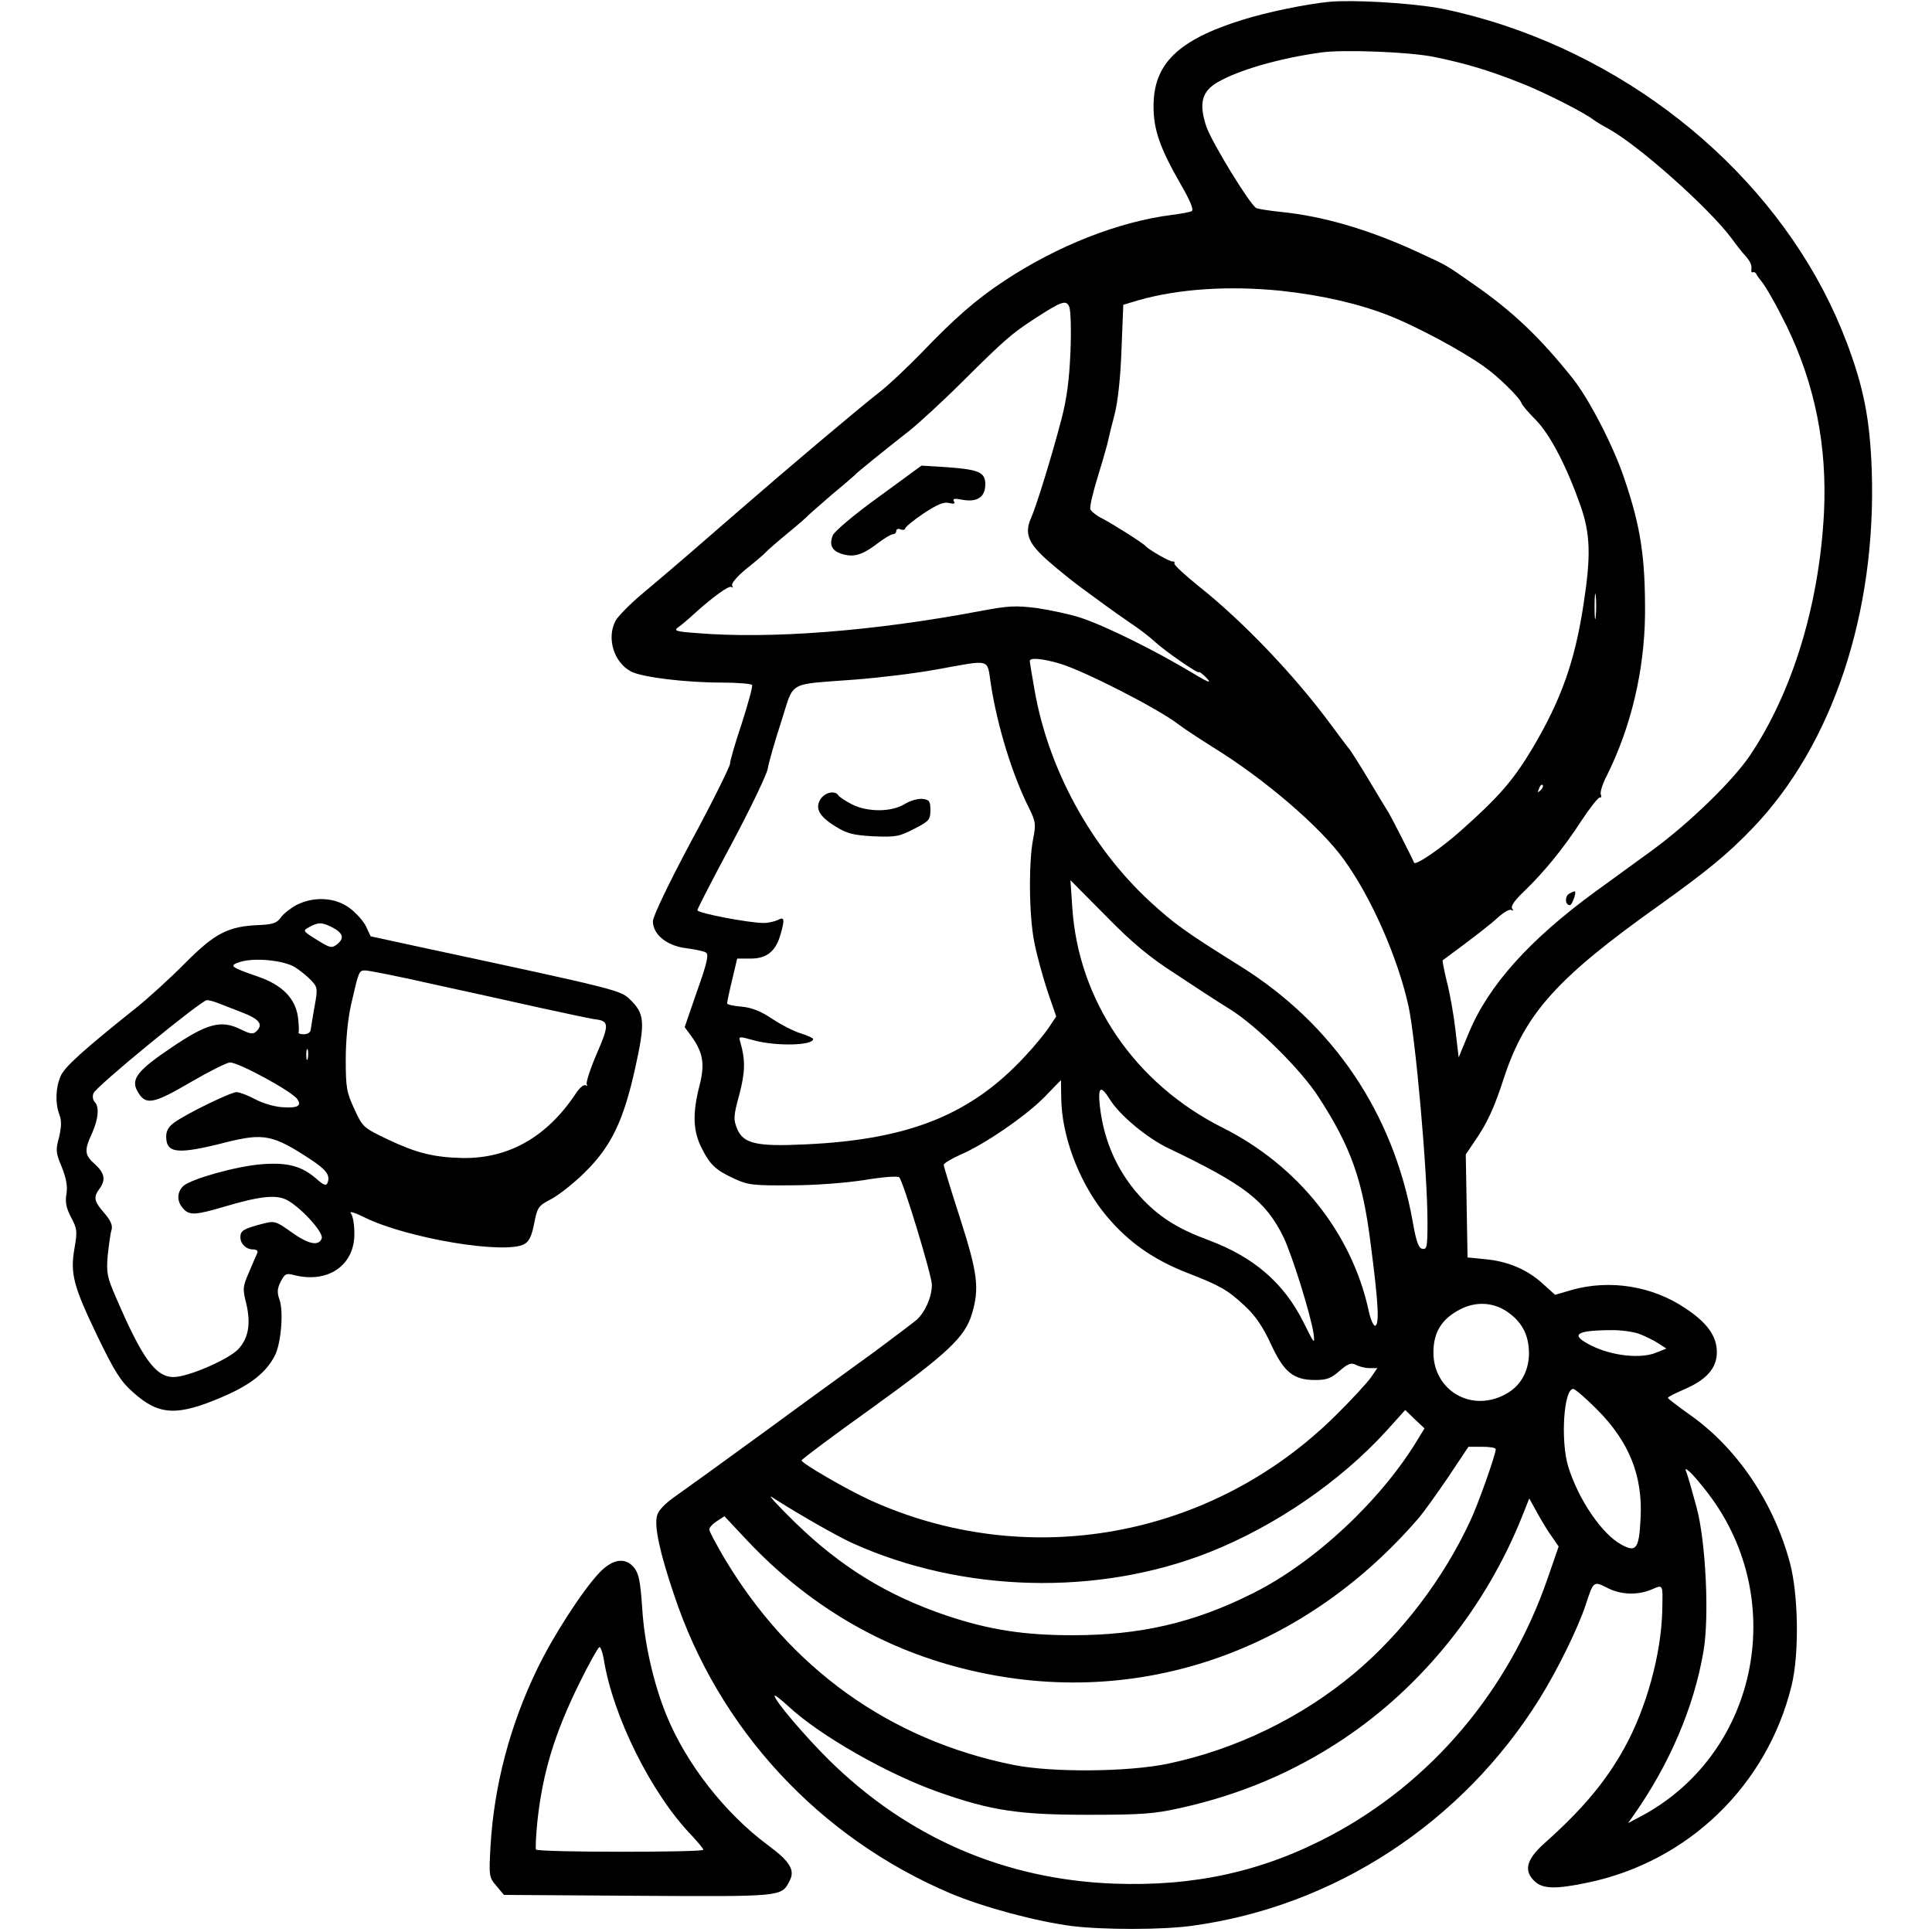 <?xml version="1.0" standalone="no"?>
<!DOCTYPE svg PUBLIC "-//W3C//DTD SVG 20010904//EN"
 "http://www.w3.org/TR/2001/REC-SVG-20010904/DTD/svg10.dtd">
<svg version="1.0" xmlns="http://www.w3.org/2000/svg"
 width="651pt" height="651pt" viewBox="0 0 651 651"
 preserveAspectRatio="xMidYMid meet">
<g transform="translate(0,651) scale(0.1,-0.1)"
fill="#000000" stroke="none">
<path d="M4480 6504 c-81 -8 -211 -35 -294 -61 -218 -68 -300 -149 -299 -293
0 -77 22 -140 91 -260 32 -55 45 -87 38 -91 -6 -4 -36 -9 -66 -13 -182 -23
-387 -104 -567 -223 -95 -63 -166 -125 -280 -244 -46 -47 -108 -106 -139 -130
-73 -57 -303 -251 -479 -404 -153 -133 -207 -180 -320 -275 -42 -35 -83 -77
-91 -92 -31 -59 -5 -141 53 -171 37 -19 183 -37 305 -37 53 0 99 -4 102 -8 3
-5 -13 -62 -34 -128 -22 -65 -40 -127 -40 -137 0 -9 -58 -127 -130 -260 -76
-142 -130 -255 -130 -271 0 -45 47 -83 112 -91 30 -4 61 -10 67 -15 10 -6 3
-37 -30 -129 l-42 -122 20 -27 c42 -57 49 -96 30 -170 -24 -93 -22 -153 7
-210 29 -58 48 -75 111 -104 45 -21 64 -23 190 -22 81 0 185 8 249 18 59 10
112 14 116 9 14 -15 110 -331 110 -362 0 -41 -22 -91 -51 -118 -13 -11 -78
-60 -144 -109 -66 -48 -232 -168 -368 -268 -137 -100 -273 -198 -303 -219 -34
-24 -56 -47 -60 -64 -10 -36 9 -124 57 -266 150 -453 489 -819 932 -1007 112
-47 287 -94 409 -110 107 -13 305 -13 405 1 479 65 910 347 1170 764 60 96
130 238 157 320 25 77 26 78 71 55 46 -24 102 -26 150 -6 40 17 38 21 36 -74
-4 -145 -53 -324 -126 -457 -63 -115 -142 -209 -272 -325 -60 -54 -70 -92 -31
-128 27 -25 71 -26 176 -4 340 70 607 328 689 665 26 107 23 306 -6 414 -55
204 -179 388 -340 500 -39 28 -71 52 -71 55 0 3 24 15 54 28 77 33 111 72 111
126 0 54 -33 100 -108 149 -111 74 -252 96 -379 61 l-58 -17 -41 37 c-52 48
-118 76 -194 83 l-60 6 -3 173 -3 174 29 43 c43 62 66 111 101 219 71 214 179
334 521 577 162 116 233 174 317 262 269 281 416 726 400 1204 -6 171 -27 279
-84 430 -183 487 -622 893 -1156 1070 -72 24 -175 51 -227 59 -101 17 -285 27
-360 20z m353 -186 c107 -22 184 -45 292 -88 77 -30 213 -99 245 -124 8 -6 31
-20 50 -30 103 -57 341 -269 416 -371 16 -22 37 -49 47 -59 16 -19 21 -31 18
-48 0 -5 2 -7 7 -5 4 1 9 -3 11 -8 3 -6 9 -14 14 -20 17 -20 52 -82 88 -155
95 -197 136 -402 125 -628 -16 -309 -106 -604 -249 -817 -58 -86 -205 -229
-331 -321 -60 -43 -145 -106 -190 -138 -223 -163 -361 -317 -427 -477 l-34
-82 -11 94 c-6 52 -19 125 -29 162 -9 38 -15 69 -14 71 106 78 161 121 187
145 19 17 38 28 44 25 7 -5 8 -2 3 5 -5 8 10 29 42 59 67 65 131 143 192 237
29 44 57 79 62 78 4 -2 6 3 3 10 -3 8 6 36 20 63 82 164 127 355 129 544 1
190 -14 293 -69 455 -36 109 -118 268 -174 339 -109 137 -202 226 -333 317
-100 70 -87 62 -197 113 -162 74 -314 118 -455 132 -38 4 -76 10 -82 13 -22
12 -149 220 -168 274 -26 78 -16 119 38 150 71 41 205 80 347 100 74 11 301 2
383 -15z m-515 -788 c138 -15 263 -44 364 -84 91 -36 241 -116 317 -170 48
-33 124 -108 128 -125 2 -6 23 -31 48 -56 49 -50 105 -159 151 -290 33 -95 35
-168 10 -330 -29 -193 -76 -324 -172 -486 -66 -110 -114 -165 -246 -282 -63
-56 -148 -114 -153 -104 -6 15 -78 156 -85 167 -5 8 -35 57 -66 109 -31 52
-61 99 -66 105 -5 6 -33 43 -61 81 -122 166 -297 350 -447 469 -47 38 -84 72
-83 77 2 5 0 8 -5 7 -7 -3 -82 40 -92 52 -8 10 -113 76 -148 94 -18 9 -35 23
-38 30 -3 8 9 58 26 113 17 55 32 108 34 119 2 10 12 51 22 89 11 43 20 127
23 219 l6 149 50 15 c136 39 307 50 483 32z m-711 -205 c-4 -94 -12 -157 -30
-226 -32 -123 -85 -295 -103 -335 -23 -52 -9 -86 60 -146 33 -29 83 -69 109
-88 26 -19 63 -46 82 -60 19 -14 57 -41 85 -60 29 -19 65 -47 81 -62 33 -31
149 -111 149 -103 0 3 8 -3 18 -12 29 -28 19 -26 -34 6 -133 80 -299 162 -384
190 -34 11 -99 25 -145 32 -73 9 -97 8 -192 -10 -360 -68 -709 -95 -958 -74
-69 5 -76 8 -59 20 10 7 33 26 49 41 66 60 122 101 130 94 5 -4 5 -2 2 5 -4 6
15 29 45 54 29 23 60 49 68 58 9 9 42 38 75 65 33 27 65 55 70 61 6 6 42 37
80 70 39 32 72 61 75 64 6 8 107 89 186 151 31 25 112 99 178 165 142 141 164
160 242 211 91 59 107 65 117 40 5 -12 7 -79 4 -151z m1770 -892 c-2 -21 -4
-6 -4 32 0 39 2 55 4 38 2 -18 2 -50 0 -70z m-1806 -159 c83 -25 328 -150 399
-204 19 -15 73 -50 119 -79 172 -106 361 -268 439 -377 93 -128 182 -331 218
-494 24 -111 64 -559 64 -728 0 -83 -2 -93 -17 -90 -13 2 -21 24 -33 93 -66
365 -267 663 -580 859 -189 118 -223 143 -306 219 -199 184 -342 447 -388 712
-9 50 -16 93 -16 98 0 12 43 8 101 -9z m-232 -71 c22 -141 72 -304 129 -417
22 -45 23 -54 13 -104 -15 -78 -14 -256 4 -346 8 -42 28 -115 44 -164 l30 -87
-24 -36 c-13 -20 -49 -64 -81 -98 -182 -197 -391 -281 -739 -297 -165 -8 -210
2 -231 52 -13 32 -13 42 7 115 20 76 21 116 4 176 -7 22 -7 22 47 7 75 -20
198 -17 198 5 0 3 -19 12 -42 19 -23 7 -66 29 -96 49 -37 25 -69 38 -103 41
-27 2 -49 7 -49 11 0 3 7 39 17 79 l17 72 46 0 c54 0 84 25 100 81 15 52 13
61 -9 49 -11 -5 -32 -10 -48 -10 -49 0 -223 33 -223 43 0 5 52 106 116 225 64
120 118 233 121 252 3 19 23 90 45 157 46 142 16 125 248 143 80 6 204 21 275
34 189 34 170 39 184 -51z m1852 -356 c-10 -9 -11 -8 -5 6 3 10 9 15 12 12 3
-3 0 -11 -7 -18z m-1231 -618 c63 -42 146 -96 185 -120 90 -56 239 -204 297
-294 110 -169 150 -281 177 -500 26 -199 29 -267 15 -272 -6 -2 -16 21 -23 54
-57 259 -238 486 -491 613 -297 149 -487 429 -507 744 l-6 90 119 -120 c88
-90 148 -140 234 -195z m-384 -422 c2 -122 56 -269 137 -375 77 -99 166 -164
290 -212 108 -42 133 -56 190 -109 36 -33 61 -69 89 -129 44 -96 76 -122 150
-122 39 0 54 6 82 31 29 25 39 28 55 20 11 -6 32 -11 46 -11 l26 0 -22 -32
c-13 -18 -66 -76 -119 -128 -418 -414 -1039 -526 -1570 -284 -80 37 -230 124
-229 133 0 4 106 83 236 176 258 186 315 240 338 318 26 87 19 138 -40 322
-30 93 -55 174 -55 180 0 5 26 21 58 35 81 35 218 129 282 194 30 31 54 56 55
56 0 0 0 -28 1 -63z m164 -2 c33 -53 125 -130 199 -165 255 -122 325 -176 385
-297 28 -56 93 -264 102 -326 5 -39 3 -37 -34 38 -66 132 -167 219 -319 276
-100 37 -159 73 -219 134 -84 87 -134 194 -148 318 -7 66 3 72 34 22z m1347
-721 c45 -34 65 -77 65 -136 -1 -62 -31 -112 -83 -138 -114 -59 -239 16 -239
143 0 68 28 113 90 145 56 29 118 24 167 -14z m435 -68 c21 -8 50 -22 65 -32
l28 -18 -35 -14 c-51 -21 -147 -11 -216 23 -75 37 -57 52 61 53 33 1 77 -5 97
-12z m-142 -254 c109 -109 156 -224 148 -369 -5 -102 -15 -115 -64 -88 -66 35
-146 153 -180 264 -26 86 -15 261 17 261 6 0 41 -30 79 -68z m-602 -101 c-123
-205 -348 -416 -557 -520 -197 -99 -379 -141 -606 -141 -165 0 -280 18 -422
65 -202 68 -359 164 -515 316 -57 56 -92 94 -78 85 87 -56 220 -132 273 -156
370 -167 827 -179 1203 -30 223 89 440 238 596 409 l63 70 32 -31 33 -31 -22
-36z m262 -34 c0 -18 -59 -185 -86 -242 -91 -196 -231 -379 -389 -512 -180
-151 -401 -258 -630 -306 -135 -28 -390 -30 -520 -4 -417 84 -753 325 -975
698 -27 46 -50 89 -50 95 0 7 11 19 25 28 l26 17 76 -81 c202 -215 447 -361
723 -431 570 -146 1144 44 1543 509 15 18 59 79 97 135 l68 102 46 0 c25 0 46
-3 46 -8z m717 -151 c275 -363 162 -886 -237 -1091 l-34 -18 17 24 c122 173
205 366 237 555 20 115 8 368 -23 484 -14 52 -29 104 -33 115 -7 18 -6 19 9 6
10 -8 38 -41 64 -75z m-527 -145 l22 -32 -37 -107 c-131 -379 -392 -688 -735
-869 -228 -120 -457 -170 -727 -160 -368 14 -694 155 -959 416 -82 81 -184
201 -184 217 0 4 21 -12 46 -35 106 -99 335 -229 505 -289 178 -63 272 -77
504 -77 183 0 223 3 313 23 203 45 383 122 548 232 268 179 481 445 604 753
l23 58 27 -49 c15 -27 37 -64 50 -81z"/>
<path d="M5288 3499 c-16 -9 -15 -39 2 -39 7 0 22 41 17 46 -1 2 -10 -2 -19
-7z"/>
<path d="M2960 4835 c-82 -59 -149 -116 -154 -129 -13 -34 -2 -54 36 -64 38
-10 66 -1 119 40 20 15 42 28 48 28 6 0 11 5 11 11 0 6 7 9 15 5 8 -3 15 -1
15 3 0 5 28 28 62 51 46 30 68 40 86 35 17 -4 22 -2 16 6 -5 9 3 10 29 5 50
-9 77 9 77 52 0 41 -21 50 -133 58 l-82 5 -145 -106z"/>
<path d="M2766 3819 c-21 -31 -7 -59 48 -93 40 -25 60 -30 129 -34 75 -3 87
-1 137 25 51 26 55 31 55 63 0 30 -3 35 -26 38 -15 2 -42 -6 -60 -17 -45 -28
-126 -28 -179 -1 -21 11 -41 24 -45 30 -11 17 -43 11 -59 -11z"/>
<path d="M998 3460 c-20 -11 -44 -30 -52 -42 -13 -18 -27 -23 -72 -25 -105 -4
-149 -27 -249 -127 -49 -50 -124 -118 -165 -151 -179 -143 -244 -201 -256
-232 -17 -39 -18 -91 -4 -129 8 -20 7 -41 -1 -76 -12 -43 -11 -53 9 -100 15
-38 20 -64 16 -90 -5 -28 -1 -48 15 -79 21 -39 22 -48 12 -105 -15 -86 -4
-127 78 -298 58 -119 77 -150 120 -188 87 -78 148 -81 305 -13 92 40 143 81
172 137 21 41 30 147 16 188 -9 25 -8 38 4 62 14 26 18 29 47 21 114 -28 203
35 201 142 0 29 -5 59 -12 67 -6 8 14 2 46 -14 144 -71 475 -126 539 -90 16 9
25 28 33 70 11 55 14 59 58 82 26 14 77 54 113 90 89 88 130 173 170 354 34
155 31 181 -20 230 -30 29 -53 35 -669 167 l-203 44 -16 34 c-9 18 -34 46 -56
62 -49 36 -121 39 -179 9z m122 -75 c36 -19 41 -36 17 -56 -19 -15 -24 -14
-69 14 -48 30 -49 31 -26 43 30 17 43 17 78 -1z m-126 -134 c17 -11 42 -31 54
-44 22 -23 23 -28 12 -88 -6 -34 -12 -70 -13 -78 0 -9 -10 -16 -23 -16 -12 0
-20 3 -18 6 2 4 1 27 -2 52 -9 63 -53 108 -134 136 -95 33 -100 37 -60 50 49
15 146 5 184 -18z m464 -57 c114 -25 279 -61 367 -81 88 -19 171 -37 184 -38
43 -6 44 -19 2 -115 -22 -51 -37 -98 -34 -103 3 -6 1 -7 -4 -4 -6 4 -22 -10
-35 -31 -96 -143 -224 -216 -378 -214 -98 2 -157 17 -252 62 -84 40 -86 42
-114 103 -26 56 -29 72 -29 167 0 65 7 136 18 185 26 113 26 115 48 115 11 0
113 -20 227 -46z m-726 -63 c13 -5 49 -19 80 -31 61 -23 76 -41 53 -64 -12
-12 -20 -11 -55 6 -65 32 -112 20 -234 -63 -110 -74 -134 -104 -115 -142 28
-53 51 -50 184 28 62 36 120 65 130 65 30 0 210 -98 227 -124 15 -22 1 -30
-47 -27 -28 1 -69 13 -95 27 -24 13 -53 24 -63 24 -19 0 -166 -71 -209 -102
-19 -13 -28 -28 -28 -47 0 -58 37 -62 202 -20 127 32 159 25 285 -58 53 -35
66 -53 57 -78 -5 -12 -13 -9 -39 14 -49 42 -96 55 -184 48 -86 -7 -235 -49
-263 -73 -22 -21 -23 -52 -1 -76 21 -24 41 -23 142 7 119 35 171 40 207 22 48
-25 126 -111 118 -130 -10 -27 -45 -20 -103 22 -54 38 -55 38 -102 26 -59 -16
-69 -22 -69 -44 0 -22 19 -41 43 -41 12 0 17 -5 14 -12 -3 -7 -16 -36 -28 -65
-21 -48 -22 -56 -9 -106 16 -69 7 -118 -29 -155 -36 -35 -168 -92 -216 -92
-61 0 -106 63 -195 270 -29 67 -32 81 -27 140 4 36 9 75 13 86 4 15 -3 32 -25
57 -34 39 -37 53 -16 81 22 30 18 53 -15 83 -35 31 -37 46 -10 104 22 49 25
90 9 106 -6 6 -8 19 -4 29 7 22 364 314 382 314 7 0 22 -4 35 -9z m305 -188
c-3 -10 -5 -4 -5 12 0 17 2 24 5 18 2 -7 2 -21 0 -30z"/>
<path d="M2020 1211 c-57 -60 -156 -213 -210 -325 -92 -190 -145 -393 -157
-594 -6 -105 -5 -108 20 -137 l25 -30 452 -3 c487 -3 483 -3 510 49 20 37 3
66 -73 122 -144 107 -275 274 -342 439 -43 106 -74 242 -81 359 -6 87 -11 115
-26 135 -30 38 -73 32 -118 -15z m14 -289 c30 -194 162 -458 297 -597 21 -23
39 -44 39 -48 0 -9 -558 -9 -564 1 -2 4 0 48 5 97 18 163 57 292 141 463 33
67 64 122 68 122 4 0 10 -17 14 -38z"/>
</g>
</svg>
